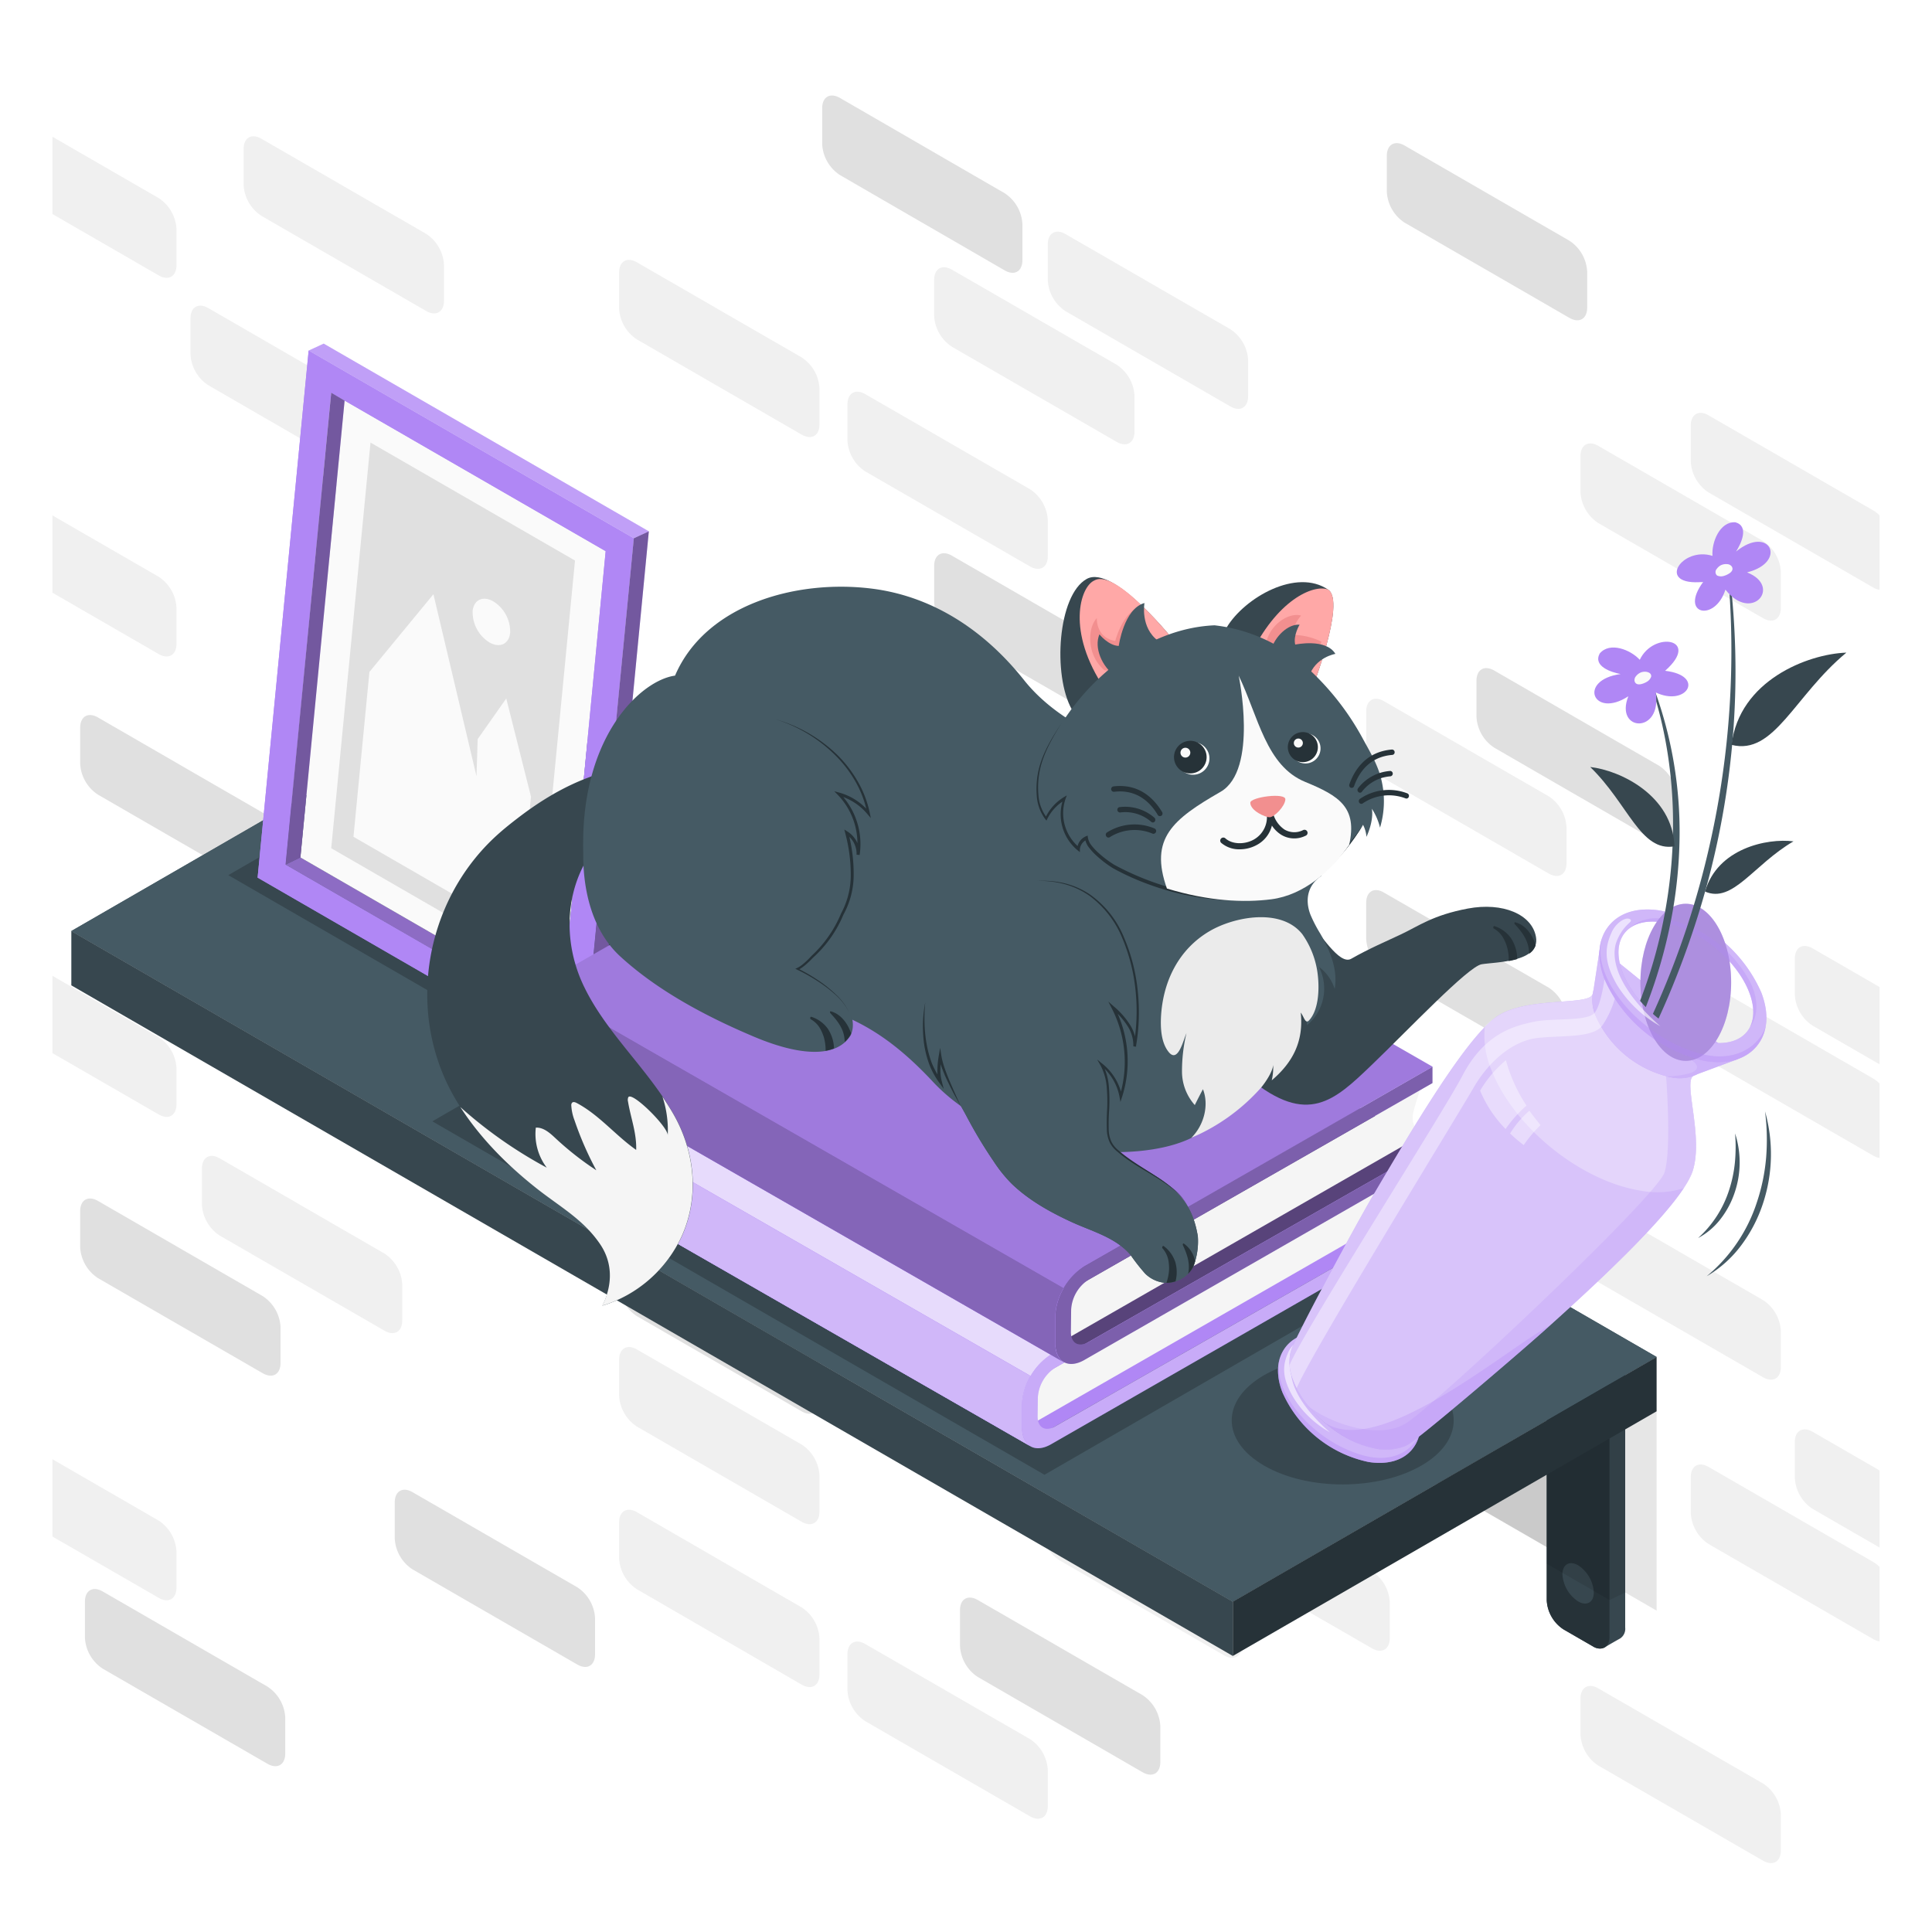 <svg class="animated" id="freepik_stories-cat-throwing-a-vase" xmlns="http://www.w3.org/2000/svg" viewBox="0 0 500 500" version="1.1" xmlns:xlink="http://www.w3.org/1999/xlink" xmlns:svgjs="http://svgjs.com/svgjs"><style>svg#freepik_stories-cat-throwing-a-vase:not(.animated) .animable {opacity: 0;}svg#freepik_stories-cat-throwing-a-vase.animated #freepik--Cat--inject-2 {animation: 3s Infinite  linear wind;animation-delay: 0s;}svg#freepik_stories-cat-throwing-a-vase.animated #freepik--Vase--inject-2 {animation: 3s Infinite  linear wind;animation-delay: 0s;}            @keyframes wind {                0% {                    transform: rotate( 0deg );                }                25% {                    transform: rotate( 1deg );                }                75% {                    transform: rotate( -1deg );                }            }        </style><g id="freepik--Wall--inject-2" class="animable" style="transform-origin: 250px 253.445px;"><g id="freepik--wall--inject-2" class="animable" style="transform-origin: 250px 253.445px;"><path d="M114.9,68.5v9.32c0,2.93-2.07,4.13-4.61,2.66L67.66,55.86a10.17,10.17,0,0,1-4.61-8V38.57c0-2.94,2.06-4.13,4.61-2.66l42.63,24.61A10.2,10.2,0,0,1,114.9,68.5Z" style="fill: rgb(240, 240, 240); transform-origin: 88.975px 58.194px;" id="ellq02gzsi9f9" class="animable"></path><path d="M128.07,250.27v9.32c0,2.94-2.06,4.13-4.61,2.66L80.83,237.64a10.2,10.2,0,0,1-4.61-8v-9.32c0-2.94,2.07-4.13,4.61-2.66l42.63,24.62A10.15,10.15,0,0,1,128.07,250.27Z" style="fill: rgb(240, 240, 240); transform-origin: 102.145px 239.955px;" id="ely1euuyodfr" class="animable"></path><path d="M212.08,228.16v9.32c0,2.93-2.06,4.12-4.61,2.66l-42.63-24.62a10.17,10.17,0,0,1-4.61-8v-9.32c0-2.93,2.06-4.12,4.61-2.65l42.63,24.61A10.17,10.17,0,0,1,212.08,228.16Z" style="fill: rgb(224, 224, 224); transform-origin: 186.155px 217.842px;" id="eln35k2xrx9g8" class="animable"></path><path d="M130,155.47v9.32c0,2.93-2.06,4.13-4.6,2.66L82.78,142.83a10.18,10.18,0,0,1-4.6-8v-9.32c0-2.94,2.06-4.13,4.6-2.66l42.64,24.61A10.19,10.19,0,0,1,130,155.47Z" style="fill: rgb(224, 224, 224); transform-origin: 104.09px 145.149px;" id="elu1tdf9a5qp8" class="animable"></path><path d="M154,293.68V303c0,2.94-2.06,4.13-4.61,2.66L106.75,281a10.18,10.18,0,0,1-4.6-8v-9.32c0-2.94,2.06-4.13,4.6-2.66l42.63,24.61A10.17,10.17,0,0,1,154,293.68Z" style="fill: rgb(224, 224, 224); transform-origin: 128.075px 283.34px;" id="elnlx1pt0m7s" class="animable"></path><path d="M53.9,79.73l42.63,24.62a10.15,10.15,0,0,1,4.61,8v9.32c0,2.94-2.06,4.13-4.61,2.66L53.9,99.69a10.19,10.19,0,0,1-4.6-8V82.39C49.3,79.45,51.36,78.26,53.9,79.73Z" style="fill: rgb(240, 240, 240); transform-origin: 75.22px 102.03px;" id="elrm42nypq5cs" class="animable"></path><path d="M110.38,112.34,153,137a10.19,10.19,0,0,1,4.6,8v9.32c0,2.93-2.06,4.13-4.6,2.66l-42.63-24.62a10.17,10.17,0,0,1-4.61-8V115C105.77,112.06,107.83,110.87,110.38,112.34Z" style="fill: rgb(240, 240, 240); transform-origin: 131.68px 134.659px;" id="ely1kkysz6an" class="animable"></path><path d="M274.19,258.7l42.63,24.61a10.17,10.17,0,0,1,4.61,8v9.32c0,2.94-2.06,4.13-4.61,2.66l-42.63-24.62a10.18,10.18,0,0,1-4.61-8v-9.32C269.58,258.42,271.65,257.23,274.19,258.7Z" style="fill: rgb(240, 240, 240); transform-origin: 295.505px 280.995px;" id="elgzm3vi4r9rv" class="animable"></path><path d="M244.58,216.29l42.63,24.61a10.17,10.17,0,0,1,4.61,8v9.32c0,2.94-2.06,4.13-4.61,2.66l-42.63-24.62a10.17,10.17,0,0,1-4.6-8V219C240,216,242,214.82,244.58,216.29Z" style="fill: rgb(240, 240, 240); transform-origin: 265.9px 238.585px;" id="elruos48z93pm" class="animable"></path><path d="M442.18,107.49l42.63,24.62a7.53,7.53,0,0,1,1.62,1.29v19.24a4.55,4.55,0,0,1-1.62-.58l-42.63-24.61a10.2,10.2,0,0,1-4.61-8v-9.32C437.57,107.22,439.64,106,442.18,107.49Z" style="fill: rgb(240, 240, 240); transform-origin: 462px 129.746px;" id="el23qog7vrk8v" class="animable"></path><path d="M460.88,148v9.32c0,2.94-2.06,4.13-4.61,2.66l-42.63-24.61a10.2,10.2,0,0,1-4.61-8v-9.32c0-2.94,2.07-4.13,4.61-2.66l42.63,24.62A10.14,10.14,0,0,1,460.88,148Z" style="fill: rgb(240, 240, 240); transform-origin: 434.955px 137.685px;" id="elz05j1fm81de" class="animable"></path><path d="M460.88,344.45v9.32c0,2.94-2.06,4.13-4.61,2.66l-42.63-24.61a10.2,10.2,0,0,1-4.61-8v-9.32c0-2.94,2.07-4.13,4.61-2.66l42.63,24.62A10.15,10.15,0,0,1,460.88,344.45Z" style="fill: rgb(240, 240, 240); transform-origin: 434.955px 334.135px;" id="el8hviv5gh3p5" class="animable"></path><path d="M469.11,245.44l17.32,10v20l-17.32-10a10.2,10.2,0,0,1-4.61-8V248.1C464.5,245.16,466.57,244,469.11,245.44Z" style="fill: rgb(240, 240, 240); transform-origin: 475.465px 260.132px;" id="elmgswirrgzp" class="animable"></path><path d="M386.71,173.54l42.64,24.62a10.18,10.18,0,0,1,4.6,8v9.32c0,2.94-2.06,4.13-4.6,2.66L386.71,193.5a10.19,10.19,0,0,1-4.6-8V176.2C382.11,173.26,384.17,172.07,386.71,173.54Z" style="fill: rgb(224, 224, 224); transform-origin: 408.03px 195.84px;" id="elrbtd5bod4gp" class="animable"></path><path d="M275.77,60.59,318.41,85.2a10.19,10.19,0,0,1,4.6,8v9.32c0,2.94-2.06,4.13-4.6,2.66L275.77,80.54a10.17,10.17,0,0,1-4.6-8V63.25C271.17,60.31,273.23,59.12,275.77,60.59Z" style="fill: rgb(240, 240, 240); transform-origin: 297.09px 82.885px;" id="elncoi8rjlct" class="animable"></path><path d="M223.93,102l42.63,24.61a10.17,10.17,0,0,1,4.61,8v9.32c0,2.93-2.06,4.12-4.61,2.66L223.93,122a10.2,10.2,0,0,1-4.61-8v-9.32C219.32,101.73,221.39,100.54,223.93,102Z" style="fill: rgb(240, 240, 240); transform-origin: 245.245px 124.295px;" id="el3yt18kztjmw" class="animable"></path><path d="M217.39,25.35,260,50a10.19,10.19,0,0,1,4.6,8v9.31c0,2.94-2.06,4.13-4.6,2.66L217.39,45.31a10.17,10.17,0,0,1-4.61-8V28C212.78,25.07,214.84,23.88,217.39,25.35Z" style="fill: rgb(224, 224, 224); transform-origin: 238.69px 47.66px;" id="elmdj1hrmhpoa" class="animable"></path><path d="M363.52,37.67l42.63,24.62a10.17,10.17,0,0,1,4.61,8v9.31c0,2.94-2.06,4.13-4.61,2.66L363.52,57.63a10.17,10.17,0,0,1-4.61-8V40.33C358.91,37.4,361,36.21,363.52,37.67Z" style="fill: rgb(224, 224, 224); transform-origin: 384.835px 59.968px;" id="elfhaglca72p" class="animable"></path><path d="M358.17,231,400.8,255.6a10.15,10.15,0,0,1,4.61,8v9.32c0,2.94-2.06,4.13-4.61,2.66l-42.63-24.61a10.19,10.19,0,0,1-4.6-8v-9.32C353.57,230.7,355.63,229.51,358.17,231Z" style="fill: rgb(224, 224, 224); transform-origin: 379.49px 253.284px;" id="elymc3lz94f6b" class="animable"></path><path d="M246.36,143.81,289,168.42a10.19,10.19,0,0,1,4.6,8v9.32c0,2.93-2.06,4.12-4.6,2.66l-42.64-24.62a10.19,10.19,0,0,1-4.6-8v-9.32C241.76,143.53,243.82,142.34,246.36,143.81Z" style="fill: rgb(224, 224, 224); transform-origin: 267.68px 166.102px;" id="el98udp3tafik" class="animable"></path><path d="M72.6,218.3v9.32c0,2.94-2.06,4.13-4.61,2.66L25.36,205.66a10.18,10.18,0,0,1-4.61-8v-9.32c0-2.94,2.07-4.13,4.61-2.66L68,210.32A10.17,10.17,0,0,1,72.6,218.3Z" style="fill: rgb(224, 224, 224); transform-origin: 46.675px 207.98px;" id="el0zxzvmz12uf" class="animable"></path><path d="M41.07,268.42l-27.5-15.88v20l27.5,15.88c2.54,1.47,4.6.28,4.6-2.66v-9.32A10.17,10.17,0,0,0,41.07,268.42Z" style="fill: rgb(240, 240, 240); transform-origin: 29.62px 270.795px;" id="el4q5jll2woqg" class="animable"></path><path d="M41.07,149.27l-27.5-15.88v20l27.5,15.88c2.54,1.46,4.6.27,4.6-2.66v-9.32A10.19,10.19,0,0,0,41.07,149.27Z" style="fill: rgb(240, 240, 240); transform-origin: 29.62px 151.642px;" id="eliif8uxhw05o" class="animable"></path><path d="M41.07,51.27,13.57,35.39v20l27.5,15.88c2.54,1.47,4.6.28,4.6-2.66V59.24A10.17,10.17,0,0,0,41.07,51.27Z" style="fill: rgb(240, 240, 240); transform-origin: 29.62px 53.645px;" id="eluxp40nwvg4" class="animable"></path><path d="M293.6,102.38v9.32c0,2.94-2.06,4.13-4.6,2.66L246.36,89.74a10.17,10.17,0,0,1-4.6-8V72.45c0-2.94,2.06-4.13,4.6-2.66L289,94.4A10.17,10.17,0,0,1,293.6,102.38Z" style="fill: rgb(240, 240, 240); transform-origin: 267.68px 92.075px;" id="elzx96bg3h5z" class="animable"></path><path d="M442.18,254.52l42.63,24.62a7.53,7.53,0,0,1,1.62,1.29v19.24a4.55,4.55,0,0,1-1.62-.58l-42.63-24.61a10.2,10.2,0,0,1-4.61-8v-9.32C437.57,254.25,439.64,253.06,442.18,254.52Z" style="fill: rgb(240, 240, 240); transform-origin: 462px 276.783px;" id="elnk09uxhivvr" class="animable"></path><path d="M164.84,67.89,207.47,92.5a10.17,10.17,0,0,1,4.61,8v9.32c0,2.94-2.06,4.13-4.61,2.66L164.84,87.84a10.15,10.15,0,0,1-4.61-8V70.55C160.23,67.61,162.29,66.42,164.84,67.89Z" style="fill: rgb(240, 240, 240); transform-origin: 186.155px 90.185px;" id="eladadgje8w2k" class="animable"></path><path d="M223.93,300.35,266.56,325a10.17,10.17,0,0,1,4.61,8v9.31c0,2.94-2.06,4.13-4.61,2.66l-42.63-24.61a10.2,10.2,0,0,1-4.61-8V303C219.32,300.08,221.39,298.88,223.93,300.35Z" style="fill: rgb(240, 240, 240); transform-origin: 245.245px 322.661px;" id="elwjju3h9skxc" class="animable"></path><path d="M246.36,342.15,289,366.77a10.18,10.18,0,0,1,4.6,8v9.32c0,2.94-2.06,4.13-4.6,2.66l-42.64-24.61a10.19,10.19,0,0,1-4.6-8v-9.32C241.76,341.88,243.82,340.68,246.36,342.15Z" style="fill: rgb(224, 224, 224); transform-origin: 267.68px 364.451px;" id="elb3bv343r2v9" class="animable"></path><path d="M164.84,266.24l42.63,24.61a10.17,10.17,0,0,1,4.61,8v9.32c0,2.94-2.06,4.13-4.61,2.66l-42.63-24.62a10.17,10.17,0,0,1-4.61-8V268.9C160.23,266,162.29,264.77,164.84,266.24Z" style="fill: rgb(240, 240, 240); transform-origin: 186.155px 288.539px;" id="elx4qewk25vyb" class="animable"></path><path d="M104.1,332.4v9.32c0,2.94-2.06,4.13-4.6,2.66L56.86,319.76a10.17,10.17,0,0,1-4.6-8v-9.32c0-2.94,2.06-4.13,4.6-2.66L99.5,324.42A10.19,10.19,0,0,1,104.1,332.4Z" style="fill: rgb(240, 240, 240); transform-origin: 78.18px 322.08px;" id="el3keatu8x0u4" class="animable"></path><path d="M212.08,353.27v9.32c0,2.94-2.06,4.13-4.61,2.66l-42.63-24.62a10.17,10.17,0,0,1-4.61-8v-9.32c0-2.94,2.06-4.13,4.61-2.66l42.63,24.61A10.17,10.17,0,0,1,212.08,353.27Z" style="fill: rgb(224, 224, 224); transform-origin: 186.155px 342.95px;" id="elgwhcxzsud4" class="animable"></path><path d="M154,418.79v9.32c0,2.94-2.06,4.13-4.61,2.66l-42.63-24.62a10.15,10.15,0,0,1-4.6-8v-9.32c0-2.94,2.06-4.13,4.6-2.66l42.63,24.61A10.17,10.17,0,0,1,154,418.79Z" style="fill: rgb(224, 224, 224); transform-origin: 128.08px 408.47px;" id="eljaihrsg2v0n" class="animable"></path><path d="M73.82,444.48v9.32c0,2.94-2.06,4.13-4.61,2.66L26.58,431.85a10.19,10.19,0,0,1-4.6-8v-9.32c0-2.94,2.06-4.13,4.6-2.66l42.63,24.62A10.17,10.17,0,0,1,73.82,444.48Z" style="fill: rgb(224, 224, 224); transform-origin: 47.9px 434.165px;" id="elxb65327hb" class="animable"></path><path d="M274.19,383.81l42.63,24.62a10.15,10.15,0,0,1,4.61,8v9.32c0,2.94-2.06,4.13-4.61,2.66l-42.63-24.61a10.2,10.2,0,0,1-4.61-8v-9.32C269.58,383.53,271.65,382.34,274.19,383.81Z" style="fill: rgb(240, 240, 240); transform-origin: 295.505px 406.11px;" id="el1w6ejevyqr7" class="animable"></path><path d="M460.88,469.57v9.31c0,2.94-2.06,4.13-4.61,2.66l-42.63-24.61a10.2,10.2,0,0,1-4.61-8v-9.32c0-2.93,2.07-4.12,4.61-2.66l42.63,24.62A10.17,10.17,0,0,1,460.88,469.57Z" style="fill: rgb(240, 240, 240); transform-origin: 434.955px 459.248px;" id="elctzughy8j9a" class="animable"></path><path d="M359.67,414.6v9.32c0,2.94-2.07,4.13-4.61,2.66L312.43,402a10.17,10.17,0,0,1-4.61-8v-9.32c0-2.94,2.06-4.13,4.61-2.66l42.63,24.62A10.19,10.19,0,0,1,359.67,414.6Z" style="fill: rgb(240, 240, 240); transform-origin: 333.745px 404.3px;" id="el7krslh9yr6a" class="animable"></path><path d="M469.11,370.55l17.32,10v19.95l-17.32-10a10.2,10.2,0,0,1-4.61-8v-9.32C464.5,370.28,466.57,369.09,469.11,370.55Z" style="fill: rgb(240, 240, 240); transform-origin: 475.465px 385.213px;" id="elhyl4jpu0ocr" class="animable"></path><path d="M358.17,356.09l42.63,24.62a10.17,10.17,0,0,1,4.61,8V398c0,2.94-2.06,4.13-4.61,2.66l-42.63-24.61a10.19,10.19,0,0,1-4.6-8v-9.32C353.57,355.82,355.63,354.62,358.17,356.09Z" style="fill: rgb(224, 224, 224); transform-origin: 379.49px 378.376px;" id="eljyz8wllzojf" class="animable"></path><path d="M72.6,343.41v9.32c0,2.94-2.06,4.13-4.61,2.66L25.36,330.78a10.2,10.2,0,0,1-4.61-8v-9.32c0-2.94,2.07-4.13,4.61-2.66L68,335.44A10.15,10.15,0,0,1,72.6,343.41Z" style="fill: rgb(224, 224, 224); transform-origin: 46.675px 333.095px;" id="eltg8d73w3mm" class="animable"></path><path d="M41.07,393.53l-27.5-15.88v20l27.5,15.87c2.54,1.47,4.6.28,4.6-2.66V401.5A10.18,10.18,0,0,0,41.07,393.53Z" style="fill: rgb(240, 240, 240); transform-origin: 29.62px 395.9px;" id="eldccgc43va0s" class="animable"></path><path d="M442.18,379.64l42.63,24.61a7.53,7.53,0,0,1,1.62,1.29v19.24a4.51,4.51,0,0,1-1.62-.57l-42.63-24.62a10.2,10.2,0,0,1-4.61-8V382.3C437.57,379.36,439.64,378.17,442.18,379.64Z" style="fill: rgb(240, 240, 240); transform-origin: 462px 401.895px;" id="eludfiyvf0btk" class="animable"></path><path d="M223.93,425.47l42.63,24.61a10.17,10.17,0,0,1,4.61,8v9.32c0,2.93-2.06,4.12-4.61,2.66l-42.63-24.62a10.2,10.2,0,0,1-4.61-8v-9.32C219.32,425.19,221.39,424,223.93,425.47Z" style="fill: rgb(240, 240, 240); transform-origin: 245.245px 447.762px;" id="elhsd58e7v3c" class="animable"></path><path d="M253.05,414.08l42.64,24.62a10.19,10.19,0,0,1,4.6,8V456c0,2.93-2.06,4.12-4.6,2.65L253.05,434a10.19,10.19,0,0,1-4.6-8v-9.32C248.45,413.81,250.51,412.62,253.05,414.08Z" style="fill: rgb(224, 224, 224); transform-origin: 274.37px 436.367px;" id="elkfbyp7twlhn" class="animable"></path><path d="M164.84,391.35,207.47,416a10.17,10.17,0,0,1,4.61,8v9.32c0,2.94-2.06,4.13-4.61,2.66L164.84,411.3a10.15,10.15,0,0,1-4.61-8V394C160.23,391.07,162.29,389.88,164.84,391.35Z" style="fill: rgb(240, 240, 240); transform-origin: 186.155px 413.665px;" id="el5tny88d7vbs" class="animable"></path><path d="M164.84,349.24l42.63,24.61a10.17,10.17,0,0,1,4.61,8v9.32c0,2.94-2.06,4.13-4.61,2.66L164.84,369.2a10.17,10.17,0,0,1-4.61-8V351.9C160.23,349,162.29,347.77,164.84,349.24Z" style="fill: rgb(240, 240, 240); transform-origin: 186.155px 371.539px;" id="elfrpmea15eer" class="animable"></path><path d="M405.41,214.09v9.32c0,2.94-2.06,4.13-4.6,2.66l-42.64-24.62a10.17,10.17,0,0,1-4.6-8v-9.32c0-2.94,2.06-4.13,4.6-2.66l42.63,24.61A10.17,10.17,0,0,1,405.41,214.09Z" style="fill: rgb(240, 240, 240); transform-origin: 379.49px 203.77px;" id="elowru0qehoe" class="animable"></path></g></g><g id="freepik--Shelf--inject-2" class="animable" style="transform-origin: 223.595px 303.095px;"><g id="freepik--shelf--inject-2" class="animable" style="transform-origin: 223.595px 303.095px;"><path d="M404.36,346.47v4.69l-4.07-2.34v65.36a9.58,9.58,0,0,0,4.33,7.5l7.59,4.38a3,3,0,0,0,3.13.26c.69-.44,3.22-1.89,3.94-2.28a3,3,0,0,0,1.32-2.83V355.86Z" style="fill: rgb(55, 71, 79); transform-origin: 410.454px 386.556px;" id="eldhe0fj0anog" class="animable"></path><path d="M416.54,423.56c0,2.76-1.94,3.88-4.33,2.5l-7.58-4.38a9.55,9.55,0,0,1-4.33-7.5V348.82l16.24,9.38Z" style="fill: rgb(38, 50, 56); transform-origin: 408.42px 387.735px;" id="elubzju0xg9y" class="animable"></path><path d="M408.42,405.1a9,9,0,0,1,4.06,7c0,2.59-1.82,3.64-4.06,2.34a9,9,0,0,1-4.06-7C404.36,404.86,406.18,403.81,408.42,405.1Z" style="fill: rgb(55, 71, 79); transform-origin: 408.42px 409.773px;" id="el23cmuiu53xg" class="animable"></path><g id="elx7gk0k0swq"><polygon points="428.73 365.24 428.73 416.83 420.61 412.14 416.54 414.08 400.3 404.7 400.3 400.42 128.14 243.27 128.14 186.99 428.73 365.24" style="opacity: 0.1; transform-origin: 278.435px 301.91px;" class="animable"></polygon></g><polygon points="128.14 177.63 428.73 351.18 319.05 414.5 18.46 240.95 128.14 177.63" style="fill: rgb(69, 90, 100); transform-origin: 223.595px 296.065px;" id="elw33zrtbuol" class="animable"></polygon><polygon points="128.14 177.63 428.73 351.18 319.05 414.5 18.46 240.95 128.14 177.63" style="fill: rgb(69, 90, 100); transform-origin: 223.595px 296.065px;" id="elzzn3gws1jhp" class="animable"></polygon><polygon points="18.46 240.95 18.46 255.01 319.05 428.56 319.05 414.5 18.46 240.95" style="fill: rgb(55, 71, 79); transform-origin: 168.755px 334.755px;" id="elzex45thbpr9" class="animable"></polygon><polygon points="428.73 351.18 319.05 414.5 319.05 428.56 428.73 365.24 428.73 351.18" style="fill: rgb(38, 50, 56); transform-origin: 373.89px 389.87px;" id="el78oy3sqxwbk" class="animable"></polygon></g></g><g id="freepik--Shadows--inject-2" class="animable" style="transform-origin: 217.648px 288.379px;"><polygon id="freepik--Shadow--inject-2" points="270.31 381.67 371.86 323.04 213.44 231.57 111.89 290.2 270.31 381.67" style="fill: rgb(55, 71, 79); transform-origin: 241.875px 306.62px;" class="animable"></polygon><polygon id="freepik--shadow--inject-2" points="150.67 279.37 209.38 245.47 117.79 192.59 59.08 226.49 150.67 279.37" style="fill: rgb(55, 71, 79); transform-origin: 134.23px 235.98px;" class="animable"></polygon><path id="freepik--shadow--inject-2" d="M367.8,355.87c11.22,6.48,11.22,17,0,23.45s-29.41,6.48-40.62,0-11.22-17,0-23.45S356.58,349.39,367.8,355.87Z" style="fill: rgb(55, 71, 79); transform-origin: 347.492px 367.595px;" class="animable"></path></g><g id="freepik--Picture--inject-2" class="animable" style="transform-origin: 117.295px 182.325px;"><g id="freepik--picture--inject-2" class="animable" style="transform-origin: 117.295px 182.325px;"><g id="freepik--Frame--inject-2" class="animable" style="transform-origin: 117.295px 182.325px;"><polygon points="148.81 262.95 144.98 264.8 73.9 223.76 77.74 221.91 148.81 262.95" style="fill: rgb(176, 135, 245); transform-origin: 111.355px 243.355px;" id="eljqakb5o852n" class="animable"></polygon><g id="eltsnttpova9l"><polygon points="148.81 262.95 144.98 264.8 73.9 223.76 77.74 221.91 148.81 262.95" style="opacity: 0.2; transform-origin: 111.355px 243.355px;" class="animable"></polygon></g><polygon points="77.74 221.91 145.35 260.94 156.8 142.68 89.18 103.68 77.74 221.91" style="fill: rgb(250, 250, 250); transform-origin: 117.27px 182.31px;" id="elibvb4g9zqh" class="animable"></polygon><polygon points="85.72 219.52 95.89 114.54 148.81 145.07 138.65 250.08 85.72 219.52" style="fill: rgb(224, 224, 224); transform-origin: 117.265px 182.31px;" id="el8p8dy2bdu2b" class="animable"></polygon><path d="M127.69,155.65a9.21,9.21,0,0,1,4.34,8.1c-.29,2.93-2.69,4.05-5.37,2.51a9.26,9.26,0,0,1-4.34-8.11C122.61,155.22,125,154.1,127.69,155.65Z" style="fill: rgb(250, 250, 250); transform-origin: 127.175px 160.952px;" id="el7ob0lahzyp8" class="animable"></path><path d="M66.67,227.13l84.15,48.59L164,139.31,79.88,90.73Zm19-125.49,71.08,41L145,264.8l-71.08-41Z" style="fill: rgb(176, 135, 245); transform-origin: 115.335px 183.225px;" id="ele773497bqr6" class="animable"></path><path d="M66.67,227.13l84.15,48.59L164,139.31,79.88,90.73Zm19-125.49,71.08,41L145,264.8l-71.08-41Z" style="fill: rgb(176, 135, 245); transform-origin: 115.335px 183.225px;" id="elmwhnrp12rf" class="animable"></path><polygon points="73.9 223.76 77.74 221.91 89.18 103.68 85.72 101.64 73.9 223.76" style="fill: rgb(176, 135, 245); transform-origin: 81.54px 162.7px;" id="elqc76wpftp0i" class="animable"></polygon><g id="el6wcknfktmov"><polygon points="73.9 223.76 77.74 221.91 89.18 103.68 85.72 101.64 73.9 223.76" style="opacity: 0.35; transform-origin: 81.54px 162.7px;" class="animable"></polygon></g><polygon points="79.88 90.73 83.77 88.93 167.92 137.51 164.03 139.31 79.88 90.73" style="fill: rgb(176, 135, 245); transform-origin: 123.9px 114.12px;" id="el8bexegcp9ip" class="animable"></polygon><g id="elxmmxlni4sk"><polygon points="79.88 90.73 83.77 88.93 167.92 137.51 164.03 139.31 79.88 90.73" style="fill: rgb(255, 255, 255); opacity: 0.2; transform-origin: 123.9px 114.12px;" class="animable"></polygon></g><polygon points="167.92 137.51 164.03 139.31 150.82 275.72 154.71 273.92 167.92 137.51" style="fill: rgb(176, 135, 245); transform-origin: 159.37px 206.615px;" id="elzpwzoymt1pb" class="animable"></polygon><g id="elpx8g2g1px0q"><polygon points="167.92 137.51 164.03 139.31 150.82 275.72 154.71 273.92 167.92 137.51" style="opacity: 0.35; transform-origin: 159.37px 206.615px;" class="animable"></polygon></g></g><polygon points="95.61 173.89 112.17 153.79 123.32 200.9 123.62 191.28 131.02 180.76 137.42 206.18 134.04 241.13 91.48 216.56 95.61 173.89" style="fill: rgb(250, 250, 250); transform-origin: 114.45px 197.46px;" id="el5irqtopok0q" class="animable"></polygon></g></g><g id="freepik--Books--inject-2" class="animable" style="transform-origin: 250.68px 287.005px;"><g id="freepik--Book--inject-2" class="animable" style="transform-origin: 246.385px 298.4px;"><polygon points="362.18 318.31 268.03 372.01 134.11 295.16 228.25 250.57 362.18 318.31" style="fill: rgb(176, 135, 245); transform-origin: 248.145px 311.29px;" id="el01bmghsuz9sr" class="animable"></polygon><path d="M267.1,368.5l91.29-52.37c-2.05-5.79-1.89-3.43.42-11.15L268,356.87S266.54,352.64,267.1,368.5Z" style="fill: rgb(245, 245, 245); transform-origin: 312.891px 336.74px;" id="el7ud3r3d0ieq" class="animable"></path><path d="M272,350.53a16.5,16.5,0,0,0-7.52,12.94v6c0,4.76,3.37,6.69,7.52,4.31l90.15-51.72v-3.74l-89.13,50.85c-2.49,1.43-4.5.27-4.5-2.59l.07-4.88a9.89,9.89,0,0,1,4.51-7.76l89-50.87v-4.24Z" style="fill: rgb(176, 135, 245); transform-origin: 313.315px 336.815px;" id="el3gknqa1hkco" class="animable"></path><g id="el9ocggyv0avd"><path d="M272,350.53a16.5,16.5,0,0,0-7.52,12.94v6c0,4.76,3.37,6.69,7.52,4.31l90.15-51.72v-3.74l-89.13,50.85c-2.49,1.43-4.5.27-4.5-2.59l.07-4.88a9.89,9.89,0,0,1,4.51-7.76l89-50.87v-4.24Z" style="fill: rgb(255, 255, 255); opacity: 0.3; transform-origin: 313.315px 336.815px;" class="animable"></path></g><path d="M362.17,298.82,228.25,222,138.1,273.68a16.52,16.52,0,0,0-7.51,12.94v6c0,2.37.83,4,2.2,4.83l133.92,76.85c-1.37-.78-2.2-2.45-2.2-4.82l0-6A16.49,16.49,0,0,1,272,350.53Z" style="fill: rgb(176, 135, 245); transform-origin: 246.38px 298.15px;" id="eljwfr78qcy4" class="animable"></path><g id="eli86mf3unseh"><path d="M362.17,298.82,228.25,222,138.1,273.68a16.52,16.52,0,0,0-7.51,12.94v6c0,2.37.83,4,2.2,4.83l133.92,76.85c-1.37-.78-2.2-2.45-2.2-4.82l0-6A16.49,16.49,0,0,1,272,350.53Z" style="fill: rgb(255, 255, 255); opacity: 0.7; transform-origin: 246.38px 298.15px;" class="animable"></path></g><path d="M266.7,356.1a15.24,15.24,0,0,0-2.21,7.36l0,6c0,2.37.83,4,2.2,4.82L132.79,297.44c-1.37-.79-2.2-2.46-2.2-4.83v-6a15.19,15.19,0,0,1,2.2-7.36Z" style="fill: rgb(176, 135, 245); transform-origin: 198.645px 326.765px;" id="elwnanji2uidl" class="animable"></path><path d="M266.7,356.1a15.24,15.24,0,0,0-2.21,7.36l0,6c0,2.37.83,4,2.2,4.82L132.79,297.44c-1.37-.79-2.2-2.46-2.2-4.83v-6a15.19,15.19,0,0,1,2.2-7.36Z" style="fill: rgb(176, 135, 245); transform-origin: 198.645px 326.765px;" id="elpo13gev5go" class="animable"></path><g id="elcnrd78t9r2o"><path d="M266.7,356.1a15.24,15.24,0,0,0-2.21,7.36l0,6c0,2.37.83,4,2.2,4.82L132.79,297.44c-1.37-.79-2.2-2.46-2.2-4.83v-6a15.19,15.19,0,0,1,2.2-7.36Z" style="fill: rgb(255, 255, 255); opacity: 0.4; transform-origin: 198.645px 326.765px;" class="animable"></path></g></g><g id="freepik--book--inject-2" class="animable" style="transform-origin: 254.975px 276.1px;"><polygon points="370.77 296.5 276.62 350.21 142.7 273.36 236.85 227.82 370.77 296.5" style="fill: rgb(176, 135, 245); transform-origin: 256.735px 289.015px;" id="elrq9n88ys3ks" class="animable"></polygon><g id="el88tblane7cm"><polygon points="370.77 296.5 276.62 350.21 142.7 273.36 236.85 227.82 370.77 296.5" style="opacity: 0.5; transform-origin: 256.735px 289.015px;" class="animable"></polygon></g><path d="M275.7,346.7,367,294.33c-2-5.8-1.89-4.39.43-12.11l-90.79,51.89S275.14,330.84,275.7,346.7Z" style="fill: rgb(245, 245, 245); transform-origin: 321.502px 314.46px;" id="elagq07hje2v" class="animable"></path><path d="M280.61,327.78a16.48,16.48,0,0,0-7.51,12.93v6.94c0,4.77,3.36,6.7,7.51,4.32l90.15-51.72v-3.74l-89.12,50.85c-2.49,1.42-4.51.27-4.5-2.59l.07-5.83a9.91,9.91,0,0,1,4.51-7.77l89-50.87v-4.24Z" style="fill: rgb(176, 135, 245); transform-origin: 321.93px 314.525px;" id="eltzvof4yxtpo" class="animable"></path><g id="elujtd345hvb"><path d="M280.61,327.78a16.48,16.48,0,0,0-7.51,12.93v6.94c0,4.77,3.36,6.7,7.51,4.32l90.15-51.72v-3.74l-89.12,50.85c-2.49,1.42-4.51.27-4.5-2.59l.07-5.83a9.91,9.91,0,0,1,4.51-7.77l89-50.87v-4.24Z" style="opacity: 0.3; transform-origin: 321.93px 314.525px;" class="animable"></path></g><path d="M370.76,276.07,236.85,199.21,146.7,250.93a16.48,16.48,0,0,0-7.51,12.93v6.95c0,2.37.84,4,2.21,4.83l133.92,76.85c-1.37-.78-2.2-2.46-2.21-4.83v-7a16.52,16.52,0,0,1,7.51-12.94Z" style="fill: rgb(176, 135, 245); transform-origin: 254.975px 275.85px;" id="el52ywhe9rmzx" class="animable"></path><g id="elqf6p8bo638"><path d="M370.76,276.07,236.85,199.21,146.7,250.93a16.48,16.48,0,0,0-7.51,12.93v6.95c0,2.37.84,4,2.21,4.83l133.92,76.85c-1.37-.78-2.2-2.46-2.21-4.83v-7a16.52,16.52,0,0,1,7.51-12.94Z" style="opacity: 0.1; transform-origin: 254.975px 275.85px;" class="animable"></path></g><path d="M275.29,333.35a15.19,15.19,0,0,0-2.2,7.36v7c0,2.37.84,4,2.21,4.83L141.39,275.64c-1.37-.79-2.2-2.46-2.21-4.83v-6.95a15.22,15.22,0,0,1,2.2-7.36Z" style="fill: rgb(176, 135, 245); transform-origin: 207.24px 304.52px;" id="elgvs4zqlrbsn" class="animable"></path><path d="M275.29,333.35a15.19,15.19,0,0,0-2.2,7.36v7c0,2.37.84,4,2.21,4.83L141.39,275.64c-1.37-.79-2.2-2.46-2.21-4.83v-6.95a15.22,15.22,0,0,1,2.2-7.36Z" style="fill: rgb(176, 135, 245); transform-origin: 207.24px 304.52px;" id="el2g7ehwa7jbu" class="animable"></path><g id="elwrig87rha6a"><path d="M275.29,333.35a15.19,15.19,0,0,0-2.2,7.36v7c0,2.37.84,4,2.21,4.83L141.39,275.64c-1.37-.79-2.2-2.46-2.21-4.83v-6.95a15.22,15.22,0,0,1,2.2-7.36Z" style="opacity: 0.25; transform-origin: 207.24px 304.52px;" class="animable"></path></g></g></g><g id="freepik--Cat--inject-2" class="animable animator-active" style="transform-origin: 254.08px 243.625px;"><g id="freepik--cat--inject-2" class="animable" style="transform-origin: 254.08px 243.625px;"><path d="M164.1,198.35c-11.26,1.29-21.14,6.49-30,13.29-1.88,1.44-3.73,2.91-5.48,4.5-18.92,17.15-23.74,46.29-10.75,68.3,5.28,8.94,12.7,16.45,20.81,22.92,6,4.79,12.14,8.05,16.54,14.43,4,5.74,2.85,11.9.68,16.12a33.44,33.44,0,0,0,20.5-17.85c4.64-10.12,3.48-21.76-1.86-31.33-6.63-11.87-17.32-21-23.25-33.11C145.82,244.57,145.9,231,153,220.7a32.37,32.37,0,0,1,25.65-13.65,6.06,6.06,0,0,0,3.38-.67c1.71-1.17,1.51-4,.1-5.47s-3.57-2-5.62-2.37A46.24,46.24,0,0,0,164.1,198.35Z" style="fill: rgb(55, 71, 79); transform-origin: 146.912px 267.966px;" id="elqyly0t19dhr" class="animable"></path><path d="M176.36,320.06c4.64-10.12,3.48-21.76-1.86-31.33-.94-1.69-2-3.32-3.06-4.92a27.53,27.53,0,0,1,1.37,10c.11-2.15-9.31-11.49-10.21-9.84a1.77,1.77,0,0,0-.07,1.12c.71,4.28,2.26,8.13,2.11,12.51-5.37-3.78-9.63-9.12-15.44-12.17-.38-.19-.9-.36-1.18,0a.94.94,0,0,0-.17.64,12.63,12.63,0,0,0,.85,3.91,83.85,83.85,0,0,0,5.63,12.89,78.64,78.64,0,0,1-10.54-8.27c-1.46-1.37-3.13-2.88-5.12-2.77a14.44,14.44,0,0,0,2.83,10.36,115.08,115.08,0,0,1-22.37-15.69c5.16,8,12,14.9,19.51,20.87,6,4.79,12.14,8.05,16.54,14.43,4,5.74,2.85,11.9.68,16.12A33.44,33.44,0,0,0,176.36,320.06Z" style="fill: rgb(245, 245, 245); transform-origin: 149.194px 310.848px;" id="eliezi2m5pbxp" class="animable"></path><path d="M323.4,279.16c15,12.25,21.9,5.75,31.55-3.51s25-25.51,28.49-26.1,15.21-.47,14.07-7.05c-1-5.87-8.59-9.07-17.63-7.37s-12.69,4.5-17.24,6.65c-3.84,1.82-8.25,3.67-12.95,6.35-3.11,1.77-8-6.72-11.52-10.36Z" style="fill: rgb(55, 71, 79); transform-origin: 360.494px 260.28px;" id="elh46hxxefzl" class="animable"></path><path d="M392,239.15c-.1-.11-.13-.52.11-.46,2.4.57,4.15,2.77,5,5a8,8,0,0,1,.3,1,4.23,4.23,0,0,1-1.67,2.13,9.91,9.91,0,0,0-.17-1.64C395.1,242.72,393.58,240.87,392,239.15Z" style="fill: rgb(38, 50, 56); transform-origin: 394.668px 242.752px;" id="el39y3shpg7sw" class="animable"></path><path d="M390,245a10.92,10.92,0,0,0-1-2.33,6.47,6.47,0,0,0-2.4-2.36c-.23-.13-.16-.73.16-.63a8.35,8.35,0,0,1,4.2,3,9.87,9.87,0,0,1,1.69,5.53c-.71.2-1.45.37-2.19.51A12.37,12.37,0,0,0,390,245Z" style="fill: rgb(38, 50, 56); transform-origin: 389.557px 244.194px;" id="elzzh0544gax" class="animable"></path><path d="M342,226.66c-3.52,2.35-4.35,6.08-2.88,10a35.56,35.56,0,0,0,2.59,5c2.5,4.35,4.59,9.33,3.7,14.27a11.34,11.34,0,0,0-4.09-5.72,12.28,12.28,0,0,1-3.05,15.09,22.4,22.4,0,0,0-2-6.62,14.06,14.06,0,0,1-1.55,7.69c-1.06,2.19-2.7,3.95-3.89,6-.81,1.43-1.52,2.86-2.48,4.24a55.19,55.19,0,0,1-7.16,8.26c-3.26,3.1-8.77,7.57-12.78,9.58-14.27,7.14-48.88,4.91-67-14.52S212,261.62,196,255.55s-45.08-8.71-45.08-37.3c0-28.41,15.19-42.24,23.78-43.4,7.83-18.27,31.1-24.93,50.72-22.54,15.3,1.86,28.9,10.25,39.6,23.7s29.06,18,29.06,18Z" style="fill: rgb(69, 90, 100); transform-origin: 248.269px 225.01px;" id="elq56tfd0j95p" class="animable"></path><path d="M338.63,264.23c-.88.61-1.16-1.08-2-2.18.77,7.31-1.93,12.81-7.5,17.54a15.24,15.24,0,0,0,.37-4c-.14,1.86-2.16,4.72-3.12,5.87a50.68,50.68,0,0,1-18.06,13c3.35-3.35,4.59-8.55,3-12.57q-1.07,2-2.11,4.1a13.08,13.08,0,0,1-3.31-8.75,42.58,42.58,0,0,1,1.15-9.85c-.84,1.89-2.18,7.8-4.57,4.9-2-2.43-2.18-6.28-2-9.41.56-9,4.59-17.22,12.56-21.9,6.46-3.79,18.58-6.05,24,.79a22.68,22.68,0,0,1,4,10.55C341.51,256.37,341.18,261.71,338.63,264.23Z" style="fill: rgb(235, 235, 235); transform-origin: 320.823px 265.915px;" id="el2tc2l73zmrt" class="animable"></path><path d="M277.4,183.62c-5-8.86-3.67-29.58,3.82-33.78,7.07-4,23.34,16.88,23.34,16.88S291.18,181.48,277.4,183.62Z" style="fill: rgb(55, 71, 79); transform-origin: 289.494px 166.475px;" id="elfoco2xajdjs" class="animable"></path><path d="M285.94,178.3c9.42-5.48,18.62-11.58,18.62-11.58s-15.52-19.81-21.33-16.5C279.57,151.78,275.85,163.4,285.94,178.3Z" style="fill: rgb(255, 168, 167); transform-origin: 291.991px 164.074px;" id="el9kv0ccrcw96" class="animable"></path><path d="M299.21,167a9.15,9.15,0,0,1-3.84-3.51,9.62,9.62,0,0,1-1.79-5.78c-3.49,2.39-4.95,8.16-4.95,8.16-5.09-.82-4.77-5.92-4.77-5.92-2.59,2.8-2.5,9.86,2,13.52a12.34,12.34,0,0,0,7.05-1.18C296.86,170.5,298.94,168.44,299.21,167Z" style="fill: rgb(242, 143, 143); transform-origin: 290.676px 165.64px;" id="elgp93xwk6wzs" class="animable"></path><path d="M288.53,174.85c-3.35-2.33-5.45-7.27-4-10.68,0,0,2.32,2.91,5,3,0,0,1.32-9.64,6.66-11.11,0,0-1.16,6.35,3.57,9.81C301.2,174.85,288.53,174.85,288.53,174.85Z" style="fill: rgb(69, 90, 100); transform-origin: 291.969px 165.455px;" id="elwhqpm1bmf2r" class="animable"></path><path d="M317.45,162.4c4.68-7.79,18.16-15.45,26.31-9.77,4.59,3.21-4.35,26-4.35,26S324.14,172.45,317.45,162.4Z" style="fill: rgb(55, 71, 79); transform-origin: 331.26px 164.646px;" id="elrtxq0wk9l5" class="animable"></path><path d="M324,168.76c7.52,5.15,15.43,9.86,15.43,9.86s8.94-22.78,4.35-26C340.62,151.16,331.24,154.38,324,168.76Z" style="fill: rgb(255, 168, 167); transform-origin: 334.545px 165.46px;" id="elxd0yjc52bdd" class="animable"></path><path d="M338.48,173.58a10,10,0,0,1,1.91-2.62c.5-1.44,1.06-3.12,1.59-4.9a17.22,17.22,0,0,0-7.35-1.75c-.17-2.51,2.09-5,2.09-5-3-.87-8,2.08-9.09,7.2a15.59,15.59,0,0,0,3.32,5.23c1.66.89,3.17,1.63,4.42,2.22A7.24,7.24,0,0,0,338.48,173.58Z" style="fill: rgb(242, 143, 143); transform-origin: 334.805px 166.576px;" id="el9e7u2cj5b4" class="animable"></path><path d="M328.93,168.25c1-3.54,4.38-6.79,7.41-6.59,0,0-1.72,2.83-1.14,5.16,0,0,7.92-1.72,10.4,2.4,0,0-5.28.88-6.84,5.94C332.07,179.06,328.93,168.25,328.93,168.25Z" style="fill: rgb(69, 90, 100); transform-origin: 337.265px 168.83px;" id="elvhsszu12pp" class="animable"></path><path d="M314.31,161.83a42.38,42.38,0,0,1,23.53,10.56,69.15,69.15,0,0,1,15,19.05c1.76,3.2,3.67,6.42,4.57,10a23.8,23.8,0,0,1-.26,12.75,16,16,0,0,0-2.11-4.89c.38,2.28-.44,5.17-1.4,7.28a8,8,0,0,0-.89-3.12,20.29,20.29,0,0,1-1.52,2.39c-.66,1-1.35,1.93-2.08,2.86a44.94,44.94,0,0,1-5,5.36,31.67,31.67,0,0,1-12.43,7.34,22.5,22.5,0,0,1-2.93.64A62.92,62.92,0,0,1,301,229.64a70.57,70.57,0,0,1-12.32-5.13c-1.64-.87-7.26-4.88-7.48-7.62a3.41,3.41,0,0,0-2,2.86,11.8,11.8,0,0,1-3.64-13.07,12.12,12.12,0,0,0-4.73,5.22c-2.14-2.61-2.49-6.25-2.24-9.62.41-5.71,3.22-10.45,6.24-15.16C283.26,173.84,298.09,162.53,314.31,161.83Z" style="fill: rgb(69, 90, 100); transform-origin: 313.338px 197.235px;" id="elnt9z5auz78" class="animable"></path><path d="M352.73,213.44a40.68,40.68,0,0,1-2.88,4.37,40.18,40.18,0,0,1-3.3,4.07,38.43,38.43,0,0,1-8,6.74A29.25,29.25,0,0,1,333.8,231a29.78,29.78,0,0,1-5.1,1.38,56.75,56.75,0,0,1-10.5.62,67.56,67.56,0,0,1-20.57-4,65.08,65.08,0,0,1-9.61-4.32,28.63,28.63,0,0,1-4.22-3.21,15.4,15.4,0,0,1-1.83-1.95,5.26,5.26,0,0,1-1.19-2.54l.51.32a3,3,0,0,0-1.82,2.53l0,.7-.54-.43a12.09,12.09,0,0,1-3.71-13.47l.45.38A11.75,11.75,0,0,0,271,212l-.18.38-.26-.33a11.31,11.31,0,0,1-2.26-6.33,21.75,21.75,0,0,1,.55-6.68c1.08-4.38,3.47-8.24,5.91-11.94-2.35,3.76-4.64,7.67-5.6,12a22,22,0,0,0-.42,6.58,10.88,10.88,0,0,0,2.23,6l-.45,0a12.46,12.46,0,0,1,4.81-5.38l.76-.45-.31.83a11.52,11.52,0,0,0,3.57,12.68l-.58.26a3.76,3.76,0,0,1,2.25-3.18l.46-.19.06.5a4.57,4.57,0,0,0,1,2.13,15.45,15.45,0,0,0,1.76,1.86,27.43,27.43,0,0,0,4.11,3.09,72,72,0,0,0,9.47,4.26,66.71,66.71,0,0,0,20.33,4.07,59.11,59.11,0,0,0,10.38-.51,29.66,29.66,0,0,0,5-1.27,28.21,28.21,0,0,0,4.66-2.26,40.24,40.24,0,0,0,8.09-6.52,37.79,37.79,0,0,0,3.38-4A39.55,39.55,0,0,0,352.73,213.44Z" style="fill: rgb(38, 50, 56); transform-origin: 310.486px 210.066px;" id="elyiqnuojhwae" class="animable"></path><path d="M315.88,204.92c9.83-5.66,4.69-30.07,4.69-30.07,5.13,10.66,7.05,23.33,17.2,27.5,8.83,3.63,13.56,6.6,11.4,16.28-4.58,6.7-11.7,13-20.12,14.1-7.27.93-16.28.49-27.05-2.78C297.41,217,303.45,212.07,315.88,204.92Z" style="fill: rgb(250, 250, 250); transform-origin: 325.079px 204.004px;" id="elxa9yajcnl1m" class="animable"></path><path d="M304.61,195.65a4.22,4.22,0,1,0,4.81-3.54A4.23,4.23,0,0,0,304.61,195.65Z" style="fill: rgb(255, 255, 255); transform-origin: 308.782px 196.282px;" id="el5h29p9rfkrp" class="animable"></path><path d="M303.88,195.31a4.22,4.22,0,1,0,4.81-3.54A4.22,4.22,0,0,0,303.88,195.31Z" style="fill: rgb(38, 50, 56); transform-origin: 308.052px 195.942px;" id="eljngek554vpd" class="animable"></path><path d="M308.05,194.79a1.27,1.27,0,1,1-1.27-1.27A1.27,1.27,0,0,1,308.05,194.79Z" style="fill: rgb(250, 250, 250); transform-origin: 306.78px 194.79px;" id="elovm664t4d8" class="animable"></path><path d="M334,193.09a3.9,3.9,0,1,0,4.45-3.26A3.88,3.88,0,0,0,334,193.09Z" style="fill: rgb(255, 255, 255); transform-origin: 337.854px 193.683px;" id="elkndyyp7t7ff" class="animable"></path><path d="M333.33,192.78a3.89,3.89,0,1,0,4.44-3.27A3.89,3.89,0,0,0,333.33,192.78Z" style="fill: rgb(38, 50, 56); transform-origin: 337.177px 193.355px;" id="elcgl2t0jcs9" class="animable"></path><circle cx="336.01" cy="192.3" r="1.17" style="fill: rgb(250, 250, 250); transform-origin: 336.01px 192.3px;" id="el84vi3dy9upf" class="animable"></circle><path d="M300.48,211.14l.06,0a.73.73,0,0,0,.2-1c-2.07-3.45-5.92-7.41-12.56-6.62a.7.7,0,0,0,.17,1.39c5.95-.71,9.42,2.85,11.28,6A.64.64,0,0,0,300.48,211.14Z" style="fill: rgb(38, 50, 56); transform-origin: 294.212px 207.317px;" id="eljix022dtrzg" class="animable"></path><path d="M298.62,212.8a.62.62,0,0,0,.18-.14.73.73,0,0,0,0-1,11.54,11.54,0,0,0-9.12-2.77.7.7,0,0,0,.27,1.37,10.2,10.2,0,0,1,7.95,2.4A.65.65,0,0,0,298.62,212.8Z" style="fill: rgb(38, 50, 56); transform-origin: 294.081px 210.822px;" id="elskqv1ho2fl" class="animable"></path><path d="M298.88,215.66a.68.68,0,0,0,.28-.32.73.73,0,0,0-.34-.92,13.33,13.33,0,0,0-12.31,1,.71.71,0,0,0-.22,1,.65.65,0,0,0,.89.26h0a12,12,0,0,1,11.09-.94A.62.62,0,0,0,298.88,215.66Z" style="fill: rgb(38, 50, 56); transform-origin: 292.692px 215.064px;" id="elkuqv5l6uzl9" class="animable"></path><path d="M349.66,203.88l-.06,0a.71.71,0,0,1-.38-.9c1.34-3.8,4.34-8.43,11-9a.68.68,0,0,1,.71.65.67.67,0,0,1-.6.74c-6,.49-8.68,4.66-9.89,8.08A.65.65,0,0,1,349.66,203.88Z" style="fill: rgb(38, 50, 56); transform-origin: 355.054px 198.94px;" id="elax1l8c8i1tp" class="animable"></path><path d="M351.81,205.13a.54.54,0,0,1-.2-.1.73.73,0,0,1-.17-1,11.55,11.55,0,0,1,8.39-4.51.7.7,0,0,1,0,1.39,10.25,10.25,0,0,0-7.32,3.92A.62.62,0,0,1,351.81,205.13Z" style="fill: rgb(38, 50, 56); transform-origin: 355.88px 202.335px;" id="eljtxwnlgicq" class="animable"></path><path d="M352.12,208a.63.63,0,0,1-.33-.25.73.73,0,0,1,.15-1,13.31,13.31,0,0,1,12.26-1.44.7.7,0,0,1,.4.89.64.64,0,0,1-.82.43h0a12.05,12.05,0,0,0-11.07,1.26A.59.59,0,0,1,352.12,208Z" style="fill: rgb(38, 50, 56); transform-origin: 358.149px 206.234px;" id="elseuycnozjnq" class="animable"></path><path d="M320.85,219.8a7.11,7.11,0,0,1-4.85-1.71.8.8,0,0,1,1.08-1.17c1.69,1.57,4.84,1.74,7.33.4a6.68,6.68,0,0,0,3.39-6.94,5,5,0,0,1-.09-.74.8.8,0,0,1,1.58-.19l.09.66a7.34,7.34,0,0,0,3.05,4.58,5,5,0,0,0,4.77.16.8.8,0,1,1,.63,1.46,6.5,6.5,0,0,1-6.23-.26,7.92,7.92,0,0,1-2.43-2.39,7.8,7.8,0,0,1-4,5.06A9.18,9.18,0,0,1,320.85,219.8Z" style="fill: rgb(38, 50, 56); transform-origin: 327.097px 214.315px;" id="el907m44llx3h" class="animable"></path><path d="M328.65,211.5c1.14-.08,3.88-2.76,4-4.61s-9.06-.61-9.07.85C323.55,209.8,327.52,211.58,328.65,211.5Z" style="fill: rgb(242, 143, 143); transform-origin: 328.115px 208.731px;" id="el8dnyowtzyyd" class="animable"></path><path d="M224.81,210.42a26,26,0,0,0-3-8.06,31.79,31.79,0,0,0-5.21-6.89,37.64,37.64,0,0,0-15.87-9.4,45.62,45.62,0,0,0-9.86-1.61A42.16,42.16,0,0,0,171,187.62a32.79,32.79,0,0,0-16.3,15.16,41.13,41.13,0,0,0-3.74,17.15c-.26,10.09,2.19,20.92,9.67,27.69,9.56,8.74,22,15.41,34.58,20.71s21.64,5.22,25-.51c3.69-9.06-13.69-17.09-13.69-17.09s1.33-.48,3.8-3.14a31.29,31.29,0,0,0,7.8-11.11c3.56-6.17,2.92-14.09,1.16-21a6.43,6.43,0,0,1,2.94,5.67,18.56,18.56,0,0,0-5-15.73A15,15,0,0,1,224.81,210.42Z" style="fill: rgb(69, 90, 100); transform-origin: 187.876px 228.264px;" id="elpjkfpw7xq29" class="animable"></path><path d="M214.18,266.15a8.43,8.43,0,0,0-4.2-3c-.32-.1-.39.49-.16.63a6.4,6.4,0,0,1,2.4,2.36,11.61,11.61,0,0,1,1,2.32,12.39,12.39,0,0,1,.45,3.47,11.67,11.67,0,0,0,2.17-.59A9.71,9.71,0,0,0,214.18,266.15Z" style="fill: rgb(38, 50, 56); transform-origin: 212.762px 267.534px;" id="el3zovjusnohz" class="animable"></path><path d="M220.11,267.82c0-.11.07-.23.12-.34s-.15-.5-.24-.75c-.87-2.2-2.61-4.4-5-5-.24-.06-.21.35-.11.46,1.61,1.72,3.13,3.57,3.58,5.95a10.71,10.71,0,0,1,.16,1.52A7.81,7.81,0,0,0,220.11,267.82Z" style="fill: rgb(38, 50, 56); transform-origin: 217.522px 265.692px;" id="eljw6wwnfsmwa" class="animable"></path><path d="M220.11,267.82a7.2,7.2,0,0,0-.3-5.75,15.71,15.71,0,0,0-3.61-4.65,35.08,35.08,0,0,0-4.72-3.58,45.14,45.14,0,0,0-5.17-2.89l-.49-.23.51-.23a5.88,5.88,0,0,0,1-.6c.32-.24.64-.5.94-.77A20.16,20.16,0,0,0,210,247.4h0a31.31,31.31,0,0,0,7.67-11v0a20.86,20.86,0,0,0,2.51-10.18,41.37,41.37,0,0,0-1.42-10.54l-.25-1,.85.54a6.83,6.83,0,0,1,3.12,6l-.79-.08a18.2,18.2,0,0,0-4.86-15.42l-.92-.94,1.27.34a15.3,15.3,0,0,1,7.85,5.13l-.58.27a26.76,26.76,0,0,0-3.08-8.29,31.62,31.62,0,0,0-5.43-7,37.79,37.79,0,0,0-15.25-9.09,37.86,37.86,0,0,1,15.54,8.79,32,32,0,0,1,5.61,7.06,27.4,27.4,0,0,1,3.26,8.43l.27,1.31-.85-1a14.72,14.72,0,0,0-7.53-4.85l.35-.6a18.9,18.9,0,0,1,5.13,16l-.79-.09a6.08,6.08,0,0,0-2.75-5.32l.6-.43a41.86,41.86,0,0,1,1.4,10.76,21.4,21.4,0,0,1-2.65,10.51l0,0a31,31,0,0,1-7.93,11.19h0a22.66,22.66,0,0,1-1.8,1.73,12.1,12.1,0,0,1-1,.78,5.89,5.89,0,0,1-1.13.66l0-.46a47.53,47.53,0,0,1,5.19,3,33,33,0,0,1,4.68,3.73,15.77,15.77,0,0,1,3.55,4.79A7.26,7.26,0,0,1,220.11,267.82Z" style="fill: rgb(38, 50, 56); transform-origin: 213.03px 226.98px;" id="el894rv089y3e" class="animable"></path><path d="M268.43,228c10.1-.5,16.77,4.68,20.7,11.6,5,8.8,6.37,21.24,4.52,31.18.2-4-2.59-7.44-5.6-10a30.33,30.33,0,0,1,2,23.05,14,14,0,0,0-5.08-8.39c2,3.6,1.92,7.82,1.82,11.82-.09,3.51-.82,7.51,1.83,10,3.66,3.48,8.11,5.38,12.14,8.26,5.17,3.72,8,7.13,9.24,14.42a18.18,18.18,0,0,1-1.11,7.71,7.86,7.86,0,0,1-7.38,4.34,8.35,8.35,0,0,1-5.14-2.38,50,50,0,0,1-3.71-4.72c-3.83-4.63-10.08-6.21-15.33-8.63-5.58-2.57-11.07-5.63-15.52-9.92a36.71,36.71,0,0,1-4.69-5.84,119.45,119.45,0,0,1-6.77-11.23c-1.78-3.37-4.08-7-5.31-10.52" style="fill: rgb(69, 90, 100); transform-origin: 277.544px 279.982px;" id="elzp5yf58fe8" class="animable"></path><path d="M268.43,228c10.1-.5,16.77,4.68,20.7,11.6,5,8.8,6.37,21.24,4.52,31.18.2-4-2.59-7.44-5.6-10a30.33,30.33,0,0,1,2,23.05,14,14,0,0,0-5.08-8.39c2,3.6,1.92,7.82,1.82,11.82-.09,3.51-.82,7.51,1.83,10,3.66,3.48,8.11,5.38,12.14,8.26,5.17,3.72,8,7.13,9.24,14.42a18.18,18.18,0,0,1-1.11,7.71,7.86,7.86,0,0,1-7.38,4.34,8.35,8.35,0,0,1-5.14-2.38,50,50,0,0,1-3.71-4.72c-3.83-4.63-10.08-6.21-15.33-8.63-5.58-2.57-11.07-5.63-15.52-9.92a36.71,36.71,0,0,1-4.69-5.84,119.45,119.45,0,0,1-6.77-11.23c-1.78-3.37-4.08-7-5.31-10.52" style="fill: rgb(69, 90, 100); transform-origin: 277.544px 279.982px;" id="el4tllxocll3l" class="animable"></path><path d="M306.36,321.83c-.21-.13-.31.26-.24.4,1,2.14,1.82,4.38,1.48,6.78,0,.21-.08.43-.13.65a6.52,6.52,0,0,0,1.4-2,12.37,12.37,0,0,0,.41-1.22A7.08,7.08,0,0,0,306.36,321.83Z" style="fill: rgb(38, 50, 56); transform-origin: 307.689px 325.732px;" id="elaysl729et0b" class="animable"></path><path d="M304.23,331.61a9.51,9.51,0,0,0-.05-4.94,8.41,8.41,0,0,0-3-4.18c-.27-.19-.53.35-.35.55a6.59,6.59,0,0,1,1.52,3,11.19,11.19,0,0,1,.2,2.52,12.08,12.08,0,0,1-.68,3.43A7.54,7.54,0,0,0,304.23,331.61Z" style="fill: rgb(38, 50, 56); transform-origin: 302.651px 327.22px;" id="eluqqh366xqlp" class="animable"></path><path d="M268.43,228a23.68,23.68,0,0,1,7.11.6,20.6,20.6,0,0,1,6.54,2.89,25.32,25.32,0,0,1,8.82,11.15,46.84,46.84,0,0,1,3.55,13.87,51.83,51.83,0,0,1-.47,14.34l-.67-.08a9.27,9.27,0,0,0-1.62-5.41,19.76,19.76,0,0,0-3.89-4.33l.59-.47a30.36,30.36,0,0,1,2,23.33l-.42,1.3-.24-1.34a13.79,13.79,0,0,0-4.94-8.21l.46-.39a14.86,14.86,0,0,1,1.71,5.73,45.22,45.22,0,0,1,.11,5.93,55,55,0,0,0-.12,5.87,8,8,0,0,0,.71,2.76,6.84,6.84,0,0,0,1.81,2.18c2.95,2.57,6.39,4.52,9.68,6.67a40.77,40.77,0,0,1,4.77,3.49,14,14,0,0,1,3.62,4.61,14,14,0,0,0-3.7-4.52,42.44,42.44,0,0,0-4.82-3.37c-3.33-2.07-6.83-3.94-9.84-6.55a7.26,7.26,0,0,1-1.94-2.31,8.54,8.54,0,0,1-.77-2.92,55.52,55.52,0,0,1,.07-5.92,43.94,43.94,0,0,0-.15-5.86,14.38,14.38,0,0,0-1.67-5.49l-.78-1.35,1.23,1a14.34,14.34,0,0,1,5.23,8.56l-.66,0a30.27,30.27,0,0,0-2-22.77l-.91-1.78,1.5,1.32a20.31,20.31,0,0,1,4,4.52,10,10,0,0,1,1.69,5.83l-.68-.08a51.21,51.21,0,0,0,.57-14.15,46.8,46.8,0,0,0-3.41-13.74,25.75,25.75,0,0,0-8.56-11.09,20.55,20.55,0,0,0-6.41-3A23.68,23.68,0,0,0,268.43,228Z" style="fill: rgb(38, 50, 56); transform-origin: 287.985px 270.218px;" id="elgi3ussr1vmd" class="animable"></path><path d="M248.67,286.26c-1.19-2-2.31-4.06-3.3-6.17-.51-1-1-2.12-1.41-3.22a16.72,16.72,0,0,1-1-3.4h.7a22.09,22.09,0,0,0-.28,3.16,11.83,11.83,0,0,0,.32,3.1l.54,2.09L243,280.08a20,20,0,0,1-2.56-4.78,25.66,25.66,0,0,1-1.3-5.23,35.53,35.53,0,0,1-.28-5.35,32.46,32.46,0,0,1,.6-5.31,39.28,39.28,0,0,0-.19,5.31,35.48,35.48,0,0,0,.5,5.25A29.4,29.4,0,0,0,241.1,275a21,21,0,0,0,2.51,4.55l-.71.35a12.48,12.48,0,0,1-.29-3.32,22.51,22.51,0,0,1,.33-3.27l.37-2.13.33,2.14a21,21,0,0,0,.9,3.3q.57,1.63,1.26,3.24C246.71,282,247.66,284.16,248.67,286.26Z" style="fill: rgb(38, 50, 56); transform-origin: 243.76px 272.835px;" id="elt4fpekjqy1g" class="animable"></path></g></g><g id="freepik--Vase--inject-2" class="animable" style="transform-origin: 404.295px 256.873px;"><g id="freepik--vase--inject-2" class="animable" style="transform-origin: 404.295px 256.873px;"><g id="freepik--vase--inject-2" class="animable" style="transform-origin: 395.108px 305.446px;"><g id="freepik--Ring--inject-2" class="animable" style="transform-origin: 349.18px 361.735px;"><path d="M332.83,348.48c-2.4,3-2.73,7.15-.95,11.81a31.43,31.43,0,0,0,22.31,18.07c4.93.78,9-.42,11.35-3.37s2.73-7.15.95-11.81a31.43,31.43,0,0,0-22.31-18.07C339.25,344.33,335.22,345.53,332.83,348.48Zm11.91-.75c7.73,1.22,16.27,8.14,19.07,15.44s-1.19,12.24-8.92,11-16.26-8.14-19.07-15.44S337,346.5,344.74,347.73Z" style="fill: rgb(176, 135, 245); transform-origin: 349.177px 361.735px;" id="el263ob01iekzi" class="animable"></path><g id="elf7mdepdy3ts"><path d="M332.82,348.48c-2.39,3-2.72,7.15-.94,11.81a31.43,31.43,0,0,0,22.31,18.07c4.93.78,9-.42,11.36-3.38s2.72-7.14.94-11.8a31.43,31.43,0,0,0-22.31-18.07C339.25,344.33,335.22,345.53,332.82,348.48Zm11.92-.75c7.73,1.22,16.27,8.14,19.07,15.44s-1.19,12.24-8.92,11-16.26-8.14-19.07-15.44S337,346.5,344.74,347.73Z" style="fill: rgb(255, 255, 255); opacity: 0.4; transform-origin: 349.18px 361.735px;" class="animable"></path></g><g id="el921ytwq4uyv"><path d="M331.88,360.29a13.26,13.26,0,0,1-.56-9.11c-.36,1.2-1.1,4.7,1.58,9.83,3.53,6.75,11.46,13.46,20.23,15.73s13.37-2.81,14.29-5.95h0a9.16,9.16,0,0,1-1.9,4.2c-2.39,2.95-6.42,4.15-11.35,3.37a31.43,31.43,0,0,1-22.31-18.07Z" style="fill: rgb(176, 135, 245); opacity: 0.1; transform-origin: 349.093px 364.886px;" class="animable"></path></g><g id="el8pciucwwj86"><path d="M331.88,360.29a13.26,13.26,0,0,1-.56-9.11c-.36,1.2-1.1,4.7,1.58,9.83,3.53,6.75,11.46,13.46,20.23,15.73s13.37-2.81,14.29-5.95h0a9.16,9.16,0,0,1-1.9,4.2c-2.39,2.95-6.42,4.15-11.35,3.37a31.43,31.43,0,0,1-22.31-18.07Z" style="fill: rgb(176, 135, 245); opacity: 0.3; transform-origin: 349.093px 364.886px;" class="animable"></path></g><g id="eloa0ocajtgj"><path d="M364,370.8h0c1-1.95,1-4.58-.17-7.63-2.8-7.3-11.34-14.22-19.07-15.44-3.14-.5-5.67,0-7.37,1.31h0c3-2.79,7.25-2.91,12.68-.7a27.55,27.55,0,0,1,14,12.54C366,364.74,365.76,368.62,364,370.8Z" style="fill: rgb(176, 135, 245); opacity: 0.1; transform-origin: 351.406px 358.801px;" class="animable"></path></g><g id="elx7z5agkn3i"><path d="M364,370.8h0c1-1.95,1-4.58-.17-7.63-2.8-7.3-11.34-14.22-19.07-15.44-3.14-.5-5.67,0-7.37,1.31h0c3-2.79,7.25-2.91,12.68-.7a27.55,27.55,0,0,1,14,12.54C366,364.74,365.76,368.62,364,370.8Z" style="fill: rgb(176, 135, 245); opacity: 0.2; transform-origin: 351.406px 358.801px;" class="animable"></path></g><g id="el9u2ryvm5hr5"><path d="M337.12,346.89c.39.06.91.33.31.9a10.59,10.59,0,0,0-3.06,4.67c-1.09,3.92.79,10.31,9.82,18.23a26,26,0,0,1-9.51-9.1c-3.12-5.35-2.67-8.45-1.27-11.63C334.24,348.06,336.13,346.73,337.12,346.89Z" style="fill: rgb(255, 255, 255); opacity: 0.6; transform-origin: 338.263px 358.784px;" class="animable"></path></g></g><path d="M355.54,309.05c9.42-15.93,24.4-41.59,32.44-46.36s23.31-2.39,24.19-5.4l26.1,21.14c-2.75,1.49,2.74,15.93-.26,24.79s-24.89,29.11-38.61,41.35c-6.78,6.06-31.87,27.51-34.95,29.23l-.25.14-.53.29h0a13.19,13.19,0,0,1-7.19.75c-8.83-1.39-18.57-9.29-21.77-17.63a12.07,12.07,0,0,1-.76-7.19h0l.18-.59c0-.08.05-.17.08-.26C335.25,345.93,350.91,316.88,355.54,309.05Z" style="fill: rgb(176, 135, 245); transform-origin: 386.324px 316.234px;" id="el04oiz3im0sr2" class="animable"></path><g id="eltbj60o3mo7i"><path d="M355.54,309.05c9.42-15.93,24.4-41.59,32.44-46.36s23.31-2.39,24.19-5.4l26.1,21.14c-2.75,1.49,2.74,15.93-.26,24.79s-24.89,29.11-38.61,41.35c-6.78,6.06-31.87,27.51-34.95,29.23l-.25.14-.53.29h0a13.19,13.19,0,0,1-7.19.75c-8.83-1.39-18.57-9.29-21.77-17.63a12.07,12.07,0,0,1-.76-7.19h0l.18-.59c0-.08.05-.17.08-.26C335.25,345.93,350.91,316.88,355.54,309.05Z" style="fill: rgb(255, 255, 255); opacity: 0.5; transform-origin: 386.324px 316.234px;" class="animable"></path></g><g id="elofvj8k7lnyi"><path d="M438,303.22a20,20,0,0,1-2,4.2,22.7,22.7,0,0,1-11.31.74c-15.72-2.49-33.08-16.55-38.77-31.41a22.61,22.61,0,0,1-1.63-11.22,20.75,20.75,0,0,1,3.69-2.84c8-4.76,23.31-2.39,24.19-5.4l26.1,21.14C435.52,279.92,441,294.36,438,303.22Z" style="fill: rgb(255, 255, 255); opacity: 0.3; transform-origin: 411.542px 282.923px;" class="animable"></path></g><g id="elysk2en1f6d"><path d="M438,278.61a1.33,1.33,0,0,0-.24.36,1.75,1.75,0,0,0-.11.24c-1.2,3.44,3,16,.32,24-.22.56-.49,1.17-.78,1.81-4.94,9.58-25,28.07-37.83,39.54-6.78,6.06-31.87,27.51-34.95,29.23l-.25.14-.53.29-.07,0a13.94,13.94,0,0,1-6.39.82l-.73-.1a27.06,27.06,0,0,1-10.79-4.58,36.29,36.29,0,0,1-7.06-6.47l-.08-.1c4.3,3.79,17.69,9.23,25.28,4.6s65.14-58.81,67-65,.39-24.86.39-24.86a26.25,26.25,0,0,0,6.14-.86l.9.72A1,1,0,0,0,438,278.61Z" style="fill: rgb(176, 135, 245); opacity: 0.2; transform-origin: 388.696px 326.394px;" class="animable"></path></g><g id="elg7fruzdkn2q"><path d="M401.2,343l-1.8,1.6c-6.78,6.06-31.87,27.51-34.95,29.23l-.25.14-.53.29h0a13.76,13.76,0,0,1-5.77.9h-.14l-.5-.05c-.26,0-.51-.05-.77-.1a26.57,26.57,0,0,1-9.84-3.94l-.18-.11-.69-.48-.59-.41c-.91-.75-1.78-1.46-2.6-2.07l-.05-.05C356.41,378,389.2,349.47,401.2,343Z" style="fill: rgb(176, 135, 245); opacity: 0.3; transform-origin: 371.87px 359.092px;" class="animable"></path></g><path d="M414.08,245.21l-1.66,10.89h0A10.36,10.36,0,0,0,413,263a27.76,27.76,0,0,0,19.54,15.83,10.45,10.45,0,0,0,6.85-.88h0l10.36-3.85Z" style="fill: rgb(176, 135, 245); transform-origin: 430.915px 262.134px;" id="elnh4f60j84m" class="animable"></path><g id="el4te7ndqws24"><path d="M414.08,245.21l-1.66,10.89h0A10.36,10.36,0,0,0,413,263a27.76,27.76,0,0,0,19.54,15.83,10.45,10.45,0,0,0,6.85-.88h0l10.36-3.85Z" style="fill: rgb(255, 255, 255); opacity: 0.45; transform-origin: 430.915px 262.134px;" class="animable"></path></g><g id="elgwpek5cdo2e"><path d="M439.38,277.94h0a5.71,5.71,0,0,1-.61.29l-.5.2h0a11.32,11.32,0,0,1-5.74.39c-.42-.06-.83-.15-1.25-.25.58,0,7.46-.25,7.88-2.18s-4.61-3.53-10.21-8.27l5.17-6.68,15.62,12.65Z" style="fill: rgb(176, 135, 245); opacity: 0.2; transform-origin: 439.345px 270.231px;" class="animable"></path></g><g id="elx40axiffrue"><g style="opacity: 0.4; transform-origin: 375.97px 305.625px;" class="animable"><path d="M397.07,264.41c4.81-1,13.73,0,15.61-2.29S415.43,252,415.43,252l2.8,5.19a24.12,24.12,0,0,1-3.59,8.27c-2.53,3.3-10.86,2.44-16.91,3.19s-12.31,5.76-16.46,13c-3.54,6.21-42.29,69.09-45.68,77.6a20,20,0,0,1-.88-2,15.25,15.25,0,0,1-1-3.92c3.42-8.47,40-65.72,44.79-75C384.35,267.14,392.27,265.44,397.07,264.41Z" style="fill: rgb(255, 255, 255); transform-origin: 375.97px 305.625px;" id="ela94jc0bijx" class="animable"></path><path d="M395.81,287.45a25.32,25.32,0,0,0-5,5.9,39.56,39.56,0,0,0,3.53,3,32.52,32.52,0,0,1,4.35-5.16C397.69,289.92,396.57,288.54,395.81,287.45Zm-12.76-5.2a31.49,31.49,0,0,0,6.59,9.93,33.35,33.35,0,0,1,5.42-6.05,40.72,40.72,0,0,1-5.33-11.76A31,31,0,0,0,383.05,282.25Z" style="fill: rgb(255, 255, 255); transform-origin: 390.87px 285.36px;" id="elo8d466zio9" class="animable"></path></g></g><g id="freepik--ring--inject-2" class="animable" style="transform-origin: 436.28px 254.22px;"><path d="M416.37,239.6c-2.81,3.47-3.2,8.38-1.11,13.83a36.87,36.87,0,0,0,26.15,21.18c5.77.92,10.49-.49,13.3-3.95s3.2-8.38,1.1-13.83a36.82,36.82,0,0,0-26.14-21.18C423.9,234.73,419.17,236.14,416.37,239.6Zm14-.88c9.06,1.44,19.06,9.54,22.34,18.1s-1.39,14.33-10.45,12.9-19.05-9.54-22.34-18.1S421.28,237.28,430.33,238.72Z" style="fill: rgb(176, 135, 245); transform-origin: 435.539px 255.13px;" id="el0eey91muzo5r" class="animable"></path><g id="elpq9ar9bvy8"><path d="M416.37,239.6c-2.81,3.47-3.2,8.38-1.11,13.83a36.87,36.87,0,0,0,26.15,21.18c5.77.92,10.49-.49,13.3-3.95s3.2-8.38,1.1-13.83a36.82,36.82,0,0,0-26.14-21.18C423.9,234.74,419.17,236.14,416.37,239.6Zm14-.88c9.06,1.43,19.06,9.54,22.34,18.1s-1.39,14.33-10.45,12.9-19.06-9.54-22.34-18.1S421.28,237.28,430.33,238.72Z" style="fill: rgb(255, 255, 255); opacity: 0.4; transform-origin: 435.539px 255.132px;" class="animable"></path></g><g id="eluwvjerg9aak"><ellipse cx="436.28" cy="254.22" rx="11.74" ry="20.33" style="fill: rgb(176, 135, 245); transform-origin: 436.28px 254.22px; transform: rotate(-50.99deg);" class="animable"></ellipse></g><g id="el2vso0m3hig5"><ellipse cx="436.28" cy="254.22" rx="11.74" ry="20.33" style="fill: rgb(255, 255, 255); opacity: 0.2; transform-origin: 436.28px 254.22px; transform: rotate(-50.99deg);" class="animable"></ellipse></g><g id="elydcbpdcfhb"><ellipse cx="436.28" cy="254.22" rx="11.74" ry="20.33" style="opacity: 0.1; transform-origin: 436.28px 254.22px; transform: rotate(-50.99deg);" class="animable"></ellipse></g><g id="elc1r0kerghqt"><path d="M415.26,253.43c-1.52-4-1.72-7.62-.65-10.66-.42,1.4-1.29,5.5,1.85,11.51,4.13,7.91,13.43,15.77,23.7,18.44s15.67-3.29,16.75-7h0a10.83,10.83,0,0,1-2.22,4.92c-2.81,3.46-7.53,4.87-13.3,3.95a36.87,36.87,0,0,1-26.15-21.18Z" style="fill: rgb(176, 135, 245); opacity: 0.1; transform-origin: 435.424px 258.817px;" class="animable"></path></g><g id="ellxw01uir2pq"><path d="M415.26,253.43c-1.52-4-1.72-7.62-.65-10.66-.42,1.4-1.29,5.5,1.85,11.51,4.13,7.91,13.43,15.77,23.7,18.44s15.67-3.29,16.75-7h0a10.83,10.83,0,0,1-2.22,4.92c-2.81,3.46-7.53,4.87-13.3,3.95a36.87,36.87,0,0,1-26.15-21.18Z" style="fill: rgb(176, 135, 245); opacity: 0.3; transform-origin: 435.424px 258.817px;" class="animable"></path></g><g id="el6l2zbxodt0g"><path d="M452.88,265.76h0c1.14-2.28,1.16-5.36-.21-8.93-3.28-8.56-13.28-16.66-22.34-18.1-3.69-.58-6.65,0-8.64,1.53h0c3.57-3.27,8.5-3.4,14.86-.81a32.19,32.19,0,0,1,16.37,14.69C455.21,258.65,455,263.2,452.88,265.76Z" style="fill: rgb(176, 135, 245); opacity: 0.1; transform-origin: 438.123px 251.702px;" class="animable"></path></g><g id="ellt5bpeig73"><path d="M452.88,265.76h0c1.14-2.28,1.16-5.36-.21-8.93-3.28-8.56-13.28-16.66-22.34-18.1-3.69-.58-6.65,0-8.64,1.53h0c3.57-3.27,8.5-3.4,14.86-.81a32.19,32.19,0,0,1,16.37,14.69C455.21,258.65,455,263.2,452.88,265.76Z" style="fill: rgb(176, 135, 245); opacity: 0.2; transform-origin: 438.123px 251.702px;" class="animable"></path></g><g id="elia4p1urnve"><path d="M421.41,237.74c.44.07,1.06.38.35,1a12.39,12.39,0,0,0-3.58,5.47c-1.28,4.59.92,12.09,11.51,21.37A30.65,30.65,0,0,1,418.54,255c-3.65-6.27-3.13-9.9-1.49-13.62C418,239.11,420.24,237.55,421.41,237.74Z" style="fill: rgb(255, 255, 255); opacity: 0.6; transform-origin: 422.742px 251.652px;" class="animable"></path></g></g></g><path d="M432.27,239.11a130,130,0,0,1-6.34,21.53c-.51-.53-1-1.07-1.48-1.63a122.6,122.6,0,0,0,4.12-12.59c.68-2.54,1.3-5.11,1.82-7.71,4.07-19.88,3.49-41-2.72-60.33-.08-.27.21-.69.35-.31a107.21,107.21,0,0,1,6.65,38.72A120,120,0,0,1,432.27,239.11Z" style="fill: rgb(69, 90, 100); transform-origin: 429.565px 219.279px;" id="el1uxrv03jivd" class="animable"></path><path d="M448.65,188.14A212.17,212.17,0,0,1,438,241.36q-2.43,7.26-5.33,14.31c-1.09,2.67-2.25,5.31-3.44,7.93-.5-.39-1-.79-1.46-1.22a222,222,0,0,0,8.59-21.82,224.48,224.48,0,0,0,6.27-22.64,227.29,227.29,0,0,0,4.58-69.4c0-.3.33-.52.38-.14A208,208,0,0,1,448.65,188.14Z" style="fill: rgb(69, 90, 100); transform-origin: 438.458px 205.889px;" id="elgyb9az98c6n" class="animable"></path><path d="M411.55,198.5c7.83.89,21.29,7.37,21.81,20.53C424.55,220.55,421.45,208.1,411.55,198.5Z" style="fill: rgb(55, 71, 79); transform-origin: 422.455px 208.828px;" id="el9ex6us4129b" class="animable"></path><path d="M477.84,168.9c-10,.35-27.74,7.22-29.71,23.87C459.15,195.58,464.33,180.09,477.84,168.9Z" style="fill: rgb(55, 71, 79); transform-origin: 462.985px 181.002px;" id="el0yi7oonz1gpf" class="animable"></path><path d="M464.15,217.74c-6.87-.87-19.7,1.85-22.88,13C448.46,233.85,453.71,223.86,464.15,217.74Z" style="fill: rgb(55, 71, 79); transform-origin: 452.71px 224.458px;" id="el7dwi5ywxvit" class="animable"></path><path d="M414,169.13c-1.76,3.3,2.94,4.85,5.41,5.31-11.2,1.54-7.13,11.7,2,5.76-3.63,9.17,8.77,9.89,7.09-1,8,3.83,13-4.35,2.43-5.6,9.37-8.28-2.94-10.45-6.56-2.85C422,168.15,416.6,166,414,169.13Z" style="fill: rgb(176, 135, 245); transform-origin: 424.783px 176.648px;" id="elbct9umnu1s" class="animable"></path><path d="M426.11,173.87a3,3,0,0,0-1.39.13,3.11,3.11,0,0,0-1.33,1,1.52,1.52,0,0,0-.36,1.28c.25.93,1.16.94,1.91.71a5,5,0,0,0,1.45-.66,2.36,2.36,0,0,0,.94-1.26C427.37,174.32,426.78,174,426.11,173.87Z" style="fill: rgb(250, 250, 250); transform-origin: 425.169px 175.477px;" id="elwvmtntyjj1a" class="animable"></path><path d="M449.1,135.16c3.63,1,1.54,5.46.19,7.58,8.77-7.13,13.41,2.79,2.84,5.39,9.18,3.62,1.23,13.16-5.59,4.47-2.68,8.46-12.05,6.5-5.75-2-12.45,1.18-5.62-9.29,2.4-6.74C442.92,140.33,445.08,134.94,449.1,135.16Z" style="fill: rgb(176, 135, 245); transform-origin: 446.085px 146.6px;" id="eldfys095luq7" class="animable"></path><path d="M444.29,147.24a3.09,3.09,0,0,1,1-.92A3.05,3.05,0,0,1,447,146a1.53,1.53,0,0,1,1.18.61c.51.82-.11,1.49-.79,1.88a5,5,0,0,1-1.47.61,2.38,2.38,0,0,1-1.56-.17A1.2,1.2,0,0,1,444.29,147.24Z" style="fill: rgb(250, 250, 250); transform-origin: 446.172px 147.572px;" id="elqsau5hs2q68" class="animable"></path></g></g><g id="freepik--Lines--inject-2" class="animable" style="transform-origin: 448.889px 308.965px;"><path id="freepik--lines--inject-2" d="M445.31,315.44a23,23,0,0,0,3.64-6.86,24.29,24.29,0,0,0,.09-15.24,42.87,42.87,0,0,1-.05,7.52,33.39,33.39,0,0,1-1.53,7.22,28.34,28.34,0,0,1-8,12.33A18,18,0,0,0,445.31,315.44Zm11.48-27.81a57.55,57.55,0,0,1,.29,11.87,49.36,49.36,0,0,1-2.35,11.5,41.46,41.46,0,0,1-13.05,19.3,30.22,30.22,0,0,0,8.94-8,37.57,37.57,0,0,0,5.61-10.76A40.66,40.66,0,0,0,456.79,287.63Z" style="fill: rgb(69, 90, 100); transform-origin: 448.889px 308.965px;" class="animable"></path></g><defs>     <filter id="active" height="200%">         <feMorphology in="SourceAlpha" result="DILATED" operator="dilate" radius="2"></feMorphology>                <feFlood flood-color="#32DFEC" flood-opacity="1" result="PINK"></feFlood>        <feComposite in="PINK" in2="DILATED" operator="in" result="OUTLINE"></feComposite>        <feMerge>            <feMergeNode in="OUTLINE"></feMergeNode>            <feMergeNode in="SourceGraphic"></feMergeNode>        </feMerge>    </filter>    <filter id="hover" height="200%">        <feMorphology in="SourceAlpha" result="DILATED" operator="dilate" radius="2"></feMorphology>                <feFlood flood-color="#ff0000" flood-opacity="0.5" result="PINK"></feFlood>        <feComposite in="PINK" in2="DILATED" operator="in" result="OUTLINE"></feComposite>        <feMerge>            <feMergeNode in="OUTLINE"></feMergeNode>            <feMergeNode in="SourceGraphic"></feMergeNode>        </feMerge>            <feColorMatrix type="matrix" values="0   0   0   0   0                0   1   0   0   0                0   0   0   0   0                0   0   0   1   0 "></feColorMatrix>    </filter></defs></svg>
